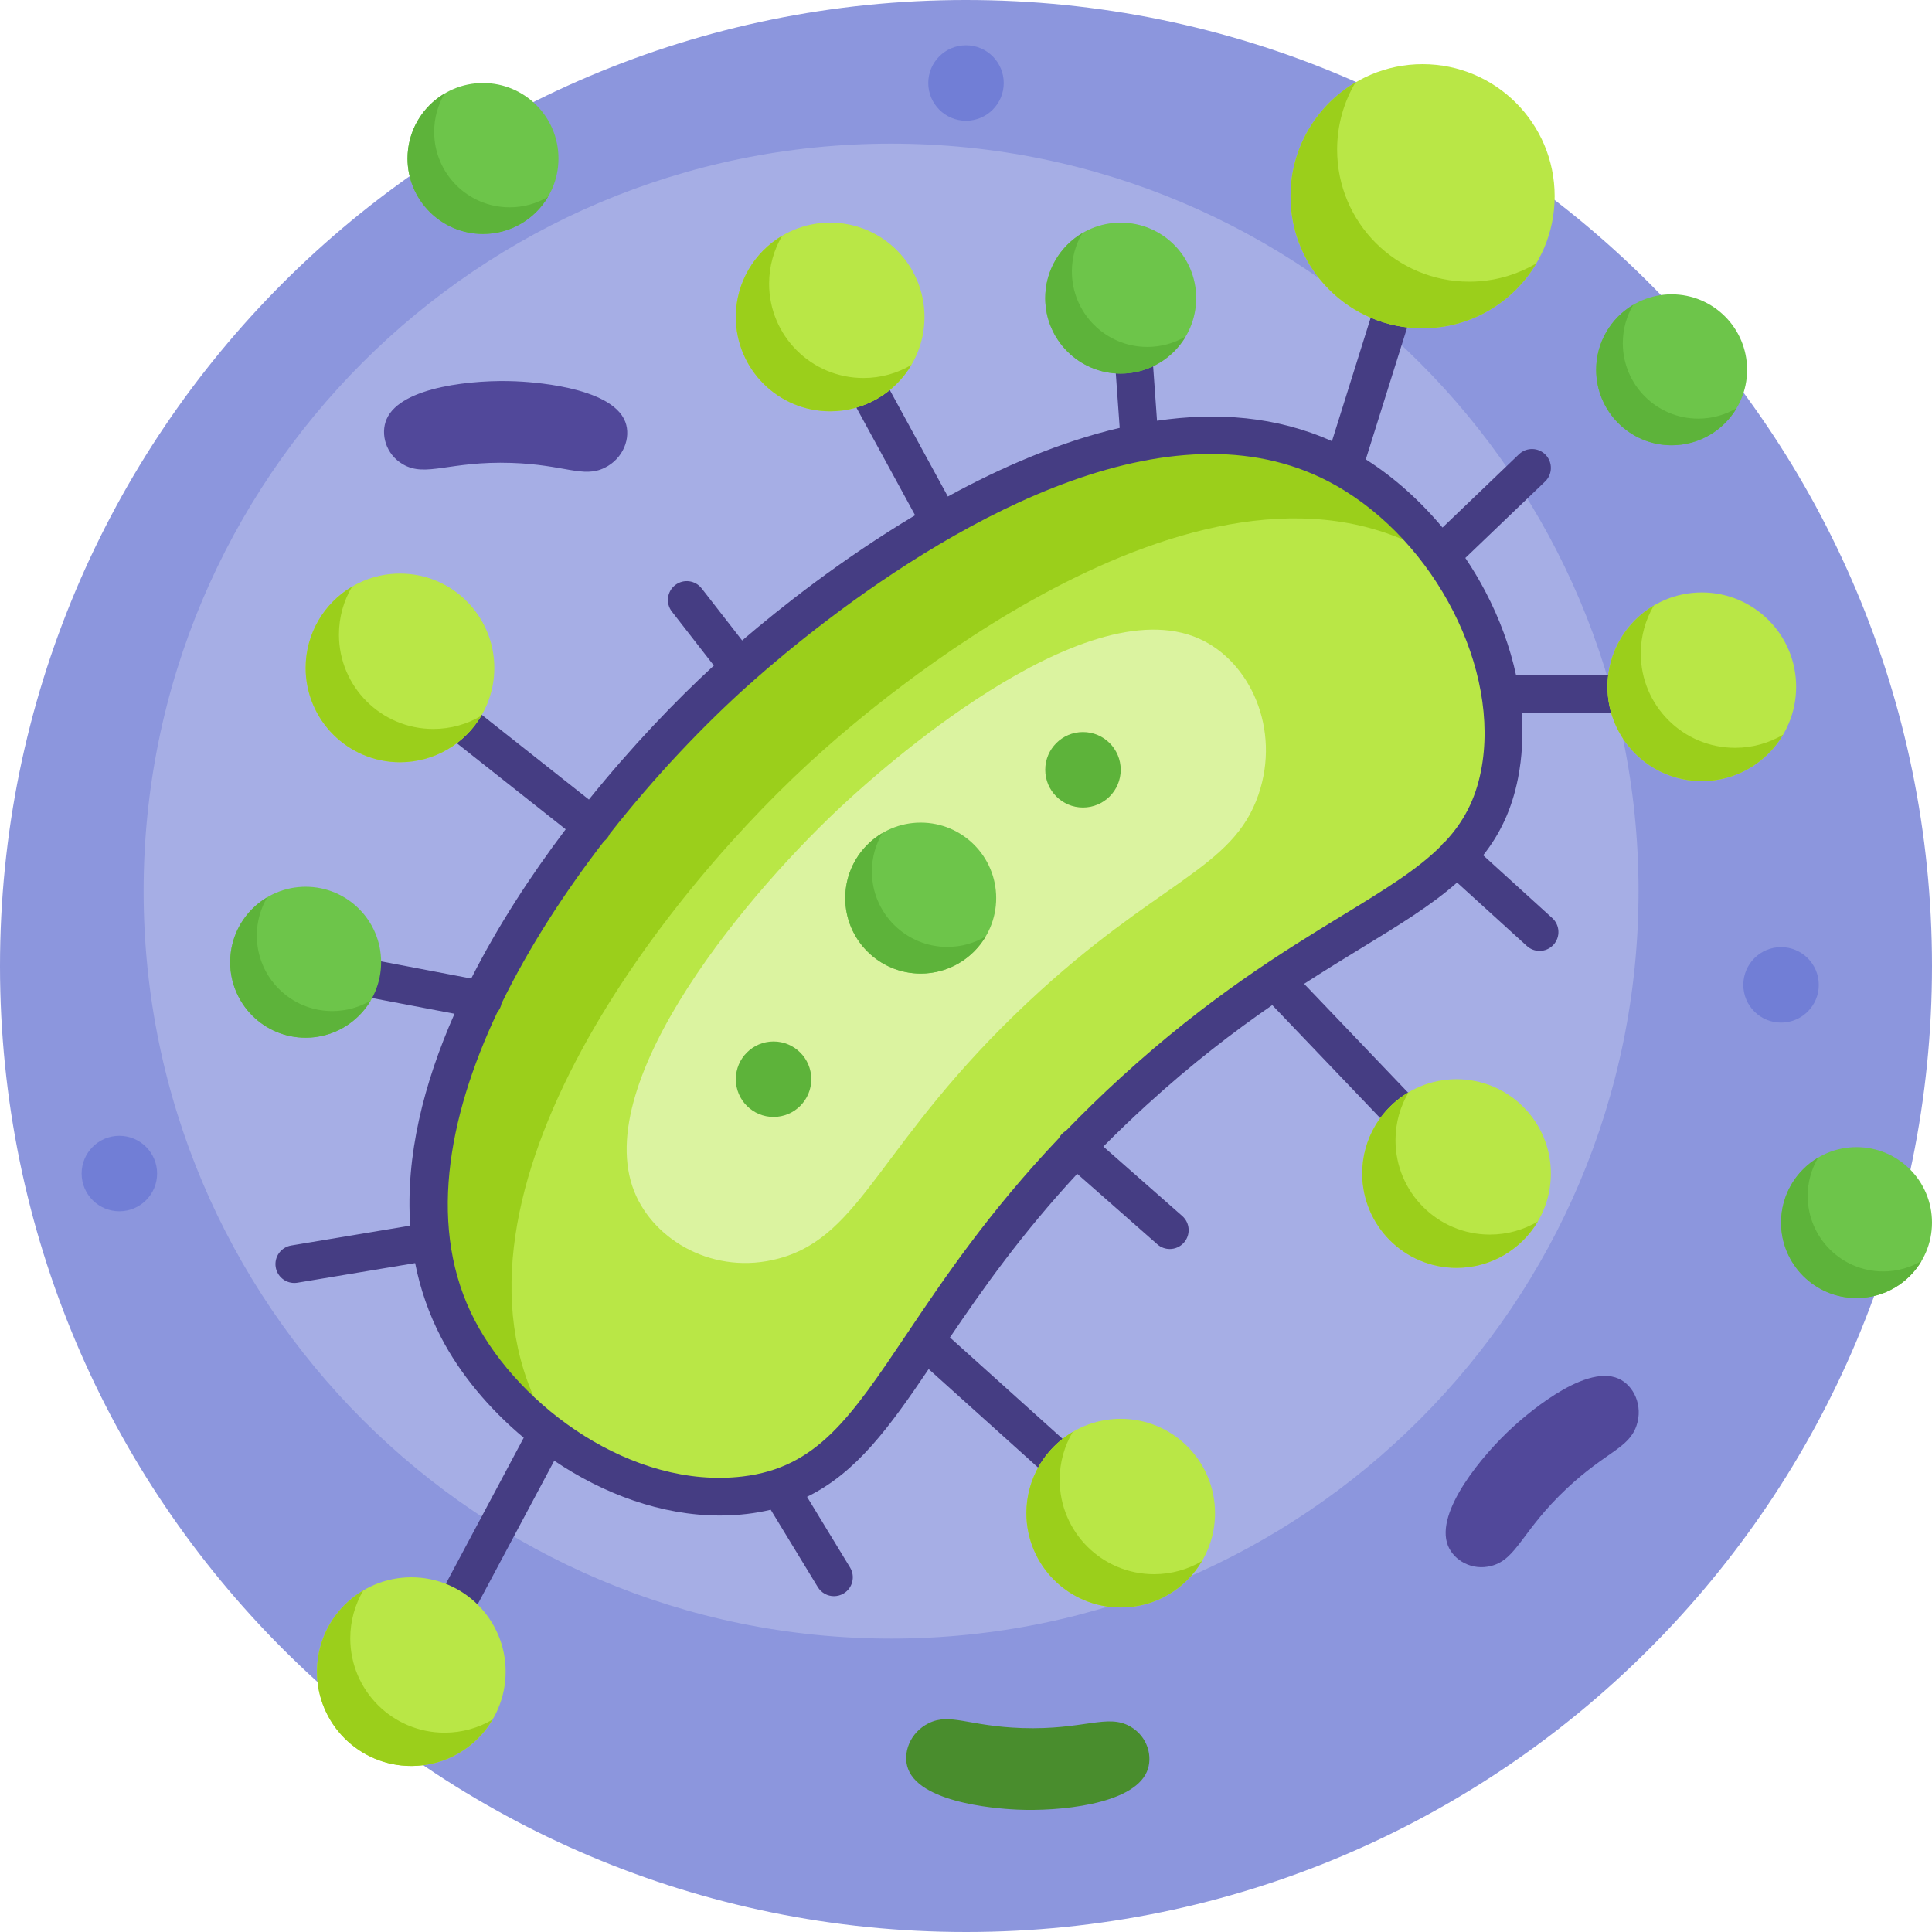 <svg id="Capa_1" enable-background="new 0 0 512 512" height="512" viewBox="0 0 512 512" width="512" xmlns="http://www.w3.org/2000/svg"><g><path d="m512 255.931c.038 141.384-114.546 256.031-255.931 256.069-141.384.038-256.031-114.546-256.069-255.931s114.546-256.031 255.931-256.069 256.031 114.546 256.069 255.931z" fill="#8c96dd"/><path d="m434.228 236.1c.03 109.399-88.632 198.109-198.031 198.139s-198.109-88.632-198.139-198.031c-.03-109.4 88.632-198.11 198.031-198.14 109.399-.029 198.109 88.632 198.139 198.032z" fill="#a6aee5"/><path d="m482 261c0 5.523-4.477 10-10 10s-10-4.477-10-10 4.477-10 10-10 10 4.477 10 10zm-450.367 40c-5.523 0-10 4.477-10 10s4.477 10 10 10 10-4.477 10-10-4.478-10-10-10zm224.367-289c-5.523 0-10 4.477-10 10s4.477 10 10 10 10-4.477 10-10-4.477-10-10-10z" fill="#717ed6"/><path d="m300.389 289.241c-62.805 57.4-63.142 102.272-103 107-30.14 3.575-62.56-18.216-76-44-30.198-57.932 33.757-139.194 74.988-175.628 10.625-9.389 98.533-87.071 160.012-52.372 26.688 15.063 47.002 50.517 41 81-6.885 34.97-42.686 34.36-97 84z" fill="#b9e746"/><path d="m272.582 265.42c-39.712 37.186-43.768 62.052-66.236 68.105-16.991 4.578-33.056-4.688-38.272-17.801-11.719-29.461 30.686-79.954 56.649-103.675 6.691-6.113 62.045-56.69 93.082-42.785 13.473 6.036 21.66 23.908 15.709 41.298-6.827 19.949-26.59 22.699-60.932 54.858z" fill="#dbf3a0"/><path d="m148.022 381.912c-11.31-7.952-20.774-18.432-26.633-29.67-30.198-57.932 33.757-139.194 74.988-175.628 10.625-9.389 98.533-87.071 160.012-52.372 10.269 5.796 19.594 14.611 26.84 25-1.586-1.073-3.201-2.075-4.84-3-61.48-34.7-149.387 42.982-160.012 52.372-41.231 36.435-105.186 117.697-74.988 175.628 1.358 2.604 2.91 5.168 4.633 7.67z" fill="#9bcf1b"/><path d="m446 179h-44.212c-1.602-7.49-4.357-15.042-8.215-22.371-1.586-3.012-3.342-5.943-5.243-8.77l21.13-20.249c1.993-1.911 2.061-5.076.15-7.069s-5.074-2.062-7.07-.15l-20.256 19.412c-6.007-7.196-12.954-13.395-20.335-18.06l14.822-47.245c.827-2.635-.639-5.441-3.273-6.267-2.644-.83-5.441.64-6.268 3.274l-14.248 45.417c-14.697-6.606-30.521-7.748-46.361-5.419l-1.633-22.858c-.197-2.753-2.583-4.839-5.344-4.631-2.754.197-4.827 2.589-4.631 5.344l1.717 24.034c-15.763 3.68-31.31 10.402-45.538 18.186l-21.802-39.97c-1.322-2.423-4.355-3.318-6.784-1.996-2.424 1.322-3.317 4.36-1.995 6.784l21.9 40.149c-19.55 11.672-35.914 24.68-45.834 33.182l-10.73-13.795c-1.694-2.179-4.836-2.573-7.016-.877-2.18 1.695-2.573 4.837-.877 7.017l11.125 14.304c-10.257 9.44-21.912 21.618-33.111 35.515l-38.967-30.811c-2.163-1.711-5.31-1.346-7.023.821-1.713 2.166-1.346 5.311.82 7.023l39.014 30.848c-9.296 12.289-18.018 25.677-25.036 39.545l-37.941-7.227c-2.714-.516-5.33 1.263-5.848 3.976-.517 2.712 1.264 5.331 3.977 5.847l35.386 6.74c-8.214 18.603-13 37.804-11.738 56.16l-31.535 5.256c-2.724.454-4.563 3.03-4.109 5.754.407 2.446 2.525 4.179 4.926 4.179.272 0 .55-.022.828-.069l31.194-5.199c1.338 6.789 3.604 13.422 6.939 19.819 4.924 9.446 12.536 18.698 21.834 26.466l-22.202 41.629c-1.299 2.437-.377 5.465 2.06 6.765.749.4 1.555.589 2.349.589 1.787 0 3.516-.961 4.416-2.648l21.468-40.252c13.019 8.778 28.352 14.528 43.885 14.528 2.401 0 4.811-.137 7.214-.422 2.194-.26 4.28-.632 6.271-1.108l12.479 20.501c.942 1.547 2.589 2.401 4.276 2.401.886 0 1.783-.235 2.595-.729 2.359-1.436 3.107-4.512 1.672-6.871l-11.401-18.73c13.098-6.387 21.864-18.489 32.232-33.851l36.552 32.897c.955.86 2.151 1.284 3.343 1.284 1.368 0 2.731-.558 3.719-1.655 1.847-2.052 1.681-5.214-.372-7.061l-37.602-33.842c8.591-12.708 18.888-27.346 33.73-43.366l21.225 18.678c.949.836 2.128 1.247 3.301 1.247 1.387 0 2.768-.574 3.756-1.697 1.824-2.073 1.622-5.232-.451-7.057l-20.907-18.398c3.543-3.579 7.322-7.219 11.367-10.916 12.107-11.066 23.266-19.586 33.401-26.57l40.221 42.092c.982 1.028 2.298 1.546 3.616 1.546 1.241 0 2.484-.459 3.453-1.385 1.997-1.908 2.068-5.073.161-7.069l-39.008-40.822c5.528-3.583 10.705-6.748 15.517-9.689 9.73-5.947 18.229-11.142 25.015-17.151l18.498 16.816c.958.871 2.161 1.3 3.361 1.3 1.36 0 2.715-.551 3.702-1.637 1.857-2.043 1.706-5.206-.337-7.063l-18.308-16.643c4.433-5.594 7.601-12.125 9.24-20.45 1.086-5.516 1.392-11.301.945-17.207h42.759c2.762 0 5-2.239 5-5s-2.238-5.003-5-5.003zm-53.517 25.275c-1.524 7.742-4.683 13.561-9.419 18.676-.272.198-.529.426-.764.685-.169.186-.321.381-.457.583-6.235 6.242-14.916 11.549-25.934 18.283-15.86 9.693-35.599 21.757-58.893 43.047-5.264 4.811-10.087 9.523-14.533 14.128-.453.264-.872.604-1.237 1.019-.268.304-.492.632-.673.976-18.606 19.612-30.425 37.201-40.332 51.945-14.801 22.026-23.734 35.321-43.44 37.659-29.139 3.453-58.969-18.308-70.978-41.346-12.487-23.953-7.448-53.203 5.968-81.67.553-.642.95-1.433 1.121-2.325.001-.006.002-.011.003-.017 7.256-14.867 16.735-29.474 27.129-42.951.32-.246.616-.535.878-.866.279-.353.503-.733.673-1.128 11.953-15.239 25.01-28.952 37.231-39.849.083-.057.164-.116.244-.178.256-.199.488-.419.694-.654 18.271-16.135 72.457-59.978 121.139-59.978 11.499 0 22.691 2.446 33.029 8.282 26.526 14.971 43.82 48.921 38.551 75.679z" fill="#453d83"/><path d="m415.283 394.395c-11.994 11.232-13.22 18.742-20.006 20.57-5.132 1.383-9.984-1.416-11.56-5.376-3.54-8.898 9.268-24.149 17.11-31.314 2.021-1.846 18.74-17.123 28.114-12.923 4.069 1.823 6.542 7.221 4.745 12.474-2.061 6.025-8.03 6.855-18.403 16.569zm-255.042-270.426c4.985-2.443 7.053-8.008 5.465-12.175-3.659-9.598-26.283-10.619-29.018-10.742-10.611-.479-30.452 1.249-34.241 10.044-1.686 3.914-.234 9.324 4.372 11.976 6.092 3.506 12.269-.939 28.692-.399 14.204.465 19.012 4.099 24.73 1.296z" fill="#51489a"/><path d="m270.864 457.953c16.423.539 22.6-3.905 28.692-.399 4.606 2.651 6.059 8.061 4.372 11.976-3.789 8.795-23.63 10.522-34.241 10.044-2.735-.123-25.359-1.144-29.018-10.742-1.588-4.167.48-9.732 5.465-12.175 5.719-2.804 10.527.829 24.73 1.296z" fill="#498d2d"/><path d="m264 238c0 11.046-8.954 20-20 20s-20-8.954-20-20 8.954-20 20-20 20 8.954 20 20z" fill="#6dc54a"/><path d="m261.226 248.168c-3.481 5.885-9.893 9.832-17.226 9.832-11.046 0-20-8.954-20-20 0-7.333 3.947-13.745 9.832-17.226-1.762 2.979-2.774 6.455-2.774 10.168 0 11.046 8.954 20 20 20 3.713-.001 7.189-1.012 10.168-2.774zm25.774-54.168c-5.523 0-10 4.477-10 10s4.477 10 10 10 10-4.477 10-10-4.477-10-10-10zm-82 82c-5.523 0-10 4.477-10 10s4.477 10 10 10 10-4.477 10-10-4.477-10-10-10z" fill="#5db33a"/><path d="m317 79c0 11.046-8.954 20-20 20s-20-8.954-20-20 8.954-20 20-20 20 8.954 20 20zm175 225c-11.046 0-20 8.954-20 20s8.954 20 20 20 20-8.954 20-20-8.954-20-20-20zm-364-282c-11.046 0-20 8.954-20 20s8.954 20 20 20 20-8.954 20-20-8.954-20-20-20zm-47 213c-11.046 0-20 8.954-20 20s8.954 20 20 20 20-8.954 20-20-8.954-20-20-20zm362-157c-11.046 0-20 8.954-20 20s8.954 20 20 20 20-8.954 20-20-8.954-20-20-20z" fill="#6dc54a"/><path d="m304.059 91.941c3.712 0 7.188-1.011 10.167-2.774-3.481 5.886-9.893 9.833-17.226 9.833-11.046 0-20-8.954-20-20 0-7.333 3.947-13.745 9.833-17.226-1.762 2.979-2.774 6.455-2.774 10.168 0 11.045 8.954 19.999 20 19.999zm195 245c-11.046 0-20-8.954-20-20 0-3.712 1.011-7.188 2.774-10.168-5.886 3.482-9.833 9.894-9.833 17.227 0 11.046 8.954 20 20 20 7.333 0 13.745-3.947 17.226-9.833-2.979 1.763-6.455 2.774-10.167 2.774zm-384-302c0-3.712 1.011-7.188 2.774-10.168-5.886 3.482-9.833 9.894-9.833 17.227 0 11.046 8.954 20 20 20 7.333 0 13.745-3.947 17.226-9.833-2.979 1.762-6.455 2.774-10.167 2.774-11.046 0-20-8.954-20-20zm-47 213c0-3.712 1.011-7.188 2.774-10.168-5.886 3.482-9.833 9.894-9.833 17.227 0 11.046 8.954 20 20 20 7.333 0 13.745-3.947 17.226-9.833-2.979 1.762-6.455 2.774-10.167 2.774-11.046 0-20-8.954-20-20zm362-157c0-3.712 1.011-7.188 2.774-10.168-5.886 3.482-9.833 9.894-9.833 17.227 0 11.046 8.954 20 20 20 7.333 0 13.745-3.947 17.226-9.833-2.979 1.762-6.455 2.774-10.167 2.774-11.046 0-20-8.954-20-20z" fill="#5db33a"/><path d="m134 443c0 13.807-11.193 25-25 25s-25-11.193-25-25 11.193-25 25-25 25 11.193 25 25zm86-384c-13.807 0-25 11.193-25 25s11.193 25 25 25 25-11.193 25-25-11.193-25-25-25zm-114 143c13.807 0 25-11.193 25-25s-11.193-25-25-25-25 11.193-25 25 11.193 25 25 25zm271-185c-19.33 0-35 15.67-35 35s15.67 35 35 35 35-15.67 35-35-15.67-35-35-35zm74 140c-13.807 0-25 11.193-25 25s11.193 25 25 25 25-11.193 25-25-11.193-25-25-25zm-65 129c-13.807 0-25 11.193-25 25s11.193 25 25 25 25-11.193 25-25-11.193-25-25-25zm-89 90c-13.807 0-25 11.193-25 25s11.193 25 25 25 25-11.193 25-25-11.193-25-25-25z" fill="#b9e746"/><path d="m228.823 100.176c4.64 0 8.985-1.264 12.709-3.467-4.351 7.357-12.365 12.291-21.532 12.291-13.807 0-25-11.193-25-25 0-9.167 4.934-17.181 12.291-21.533-2.203 3.724-3.467 8.069-3.467 12.709-.001 13.808 11.192 25 24.999 25zm52 292c0-4.64 1.264-8.985 3.467-12.709-7.356 4.352-12.29 12.366-12.29 21.533 0 13.807 11.193 25 25 25 9.167 0 17.181-4.934 21.533-12.291-3.724 2.203-8.069 3.467-12.709 3.467-13.808 0-25.001-11.192-25.001-25zm-188 42c0-4.64 1.264-8.985 3.467-12.709-7.356 4.352-12.29 12.366-12.29 21.533 0 13.807 11.193 25 25 25 9.167 0 17.181-4.934 21.533-12.291-3.724 2.203-8.069 3.467-12.709 3.467-13.808.001-25.001-11.192-25.001-25zm277-132c0-4.64 1.264-8.985 3.467-12.709-7.356 4.352-12.29 12.366-12.29 21.533 0 13.807 11.193 25 25 25 9.167 0 17.181-4.934 21.533-12.291-3.724 2.203-8.069 3.467-12.709 3.467-13.808 0-25.001-11.192-25.001-25zm-263.823-100.176c9.167 0 17.181-4.934 21.533-12.291-3.724 2.203-8.069 3.467-12.709 3.467-13.807 0-25-11.193-25-25 0-4.64 1.264-8.985 3.467-12.709-7.357 4.352-12.291 12.366-12.291 21.533 0 13.807 11.193 25 25 25zm353.823-3.824c-13.807 0-25-11.193-25-25 0-4.64 1.264-8.985 3.467-12.709-7.356 4.352-12.29 12.366-12.29 21.533 0 13.807 11.193 25 25 25 9.167 0 17.181-4.934 21.533-12.291-3.724 2.203-8.069 3.467-12.71 3.467zm-52.677-128.383c-5.214 3.084-11.297 4.854-17.793 4.854-19.33 0-35-15.67-35-35 0-6.496 1.77-12.579 4.854-17.793-10.3 6.092-17.207 17.312-17.207 30.146 0 19.33 15.67 35 35 35 12.833 0 24.054-6.907 30.146-17.207z" fill="#9bcf1b"/></g></svg>